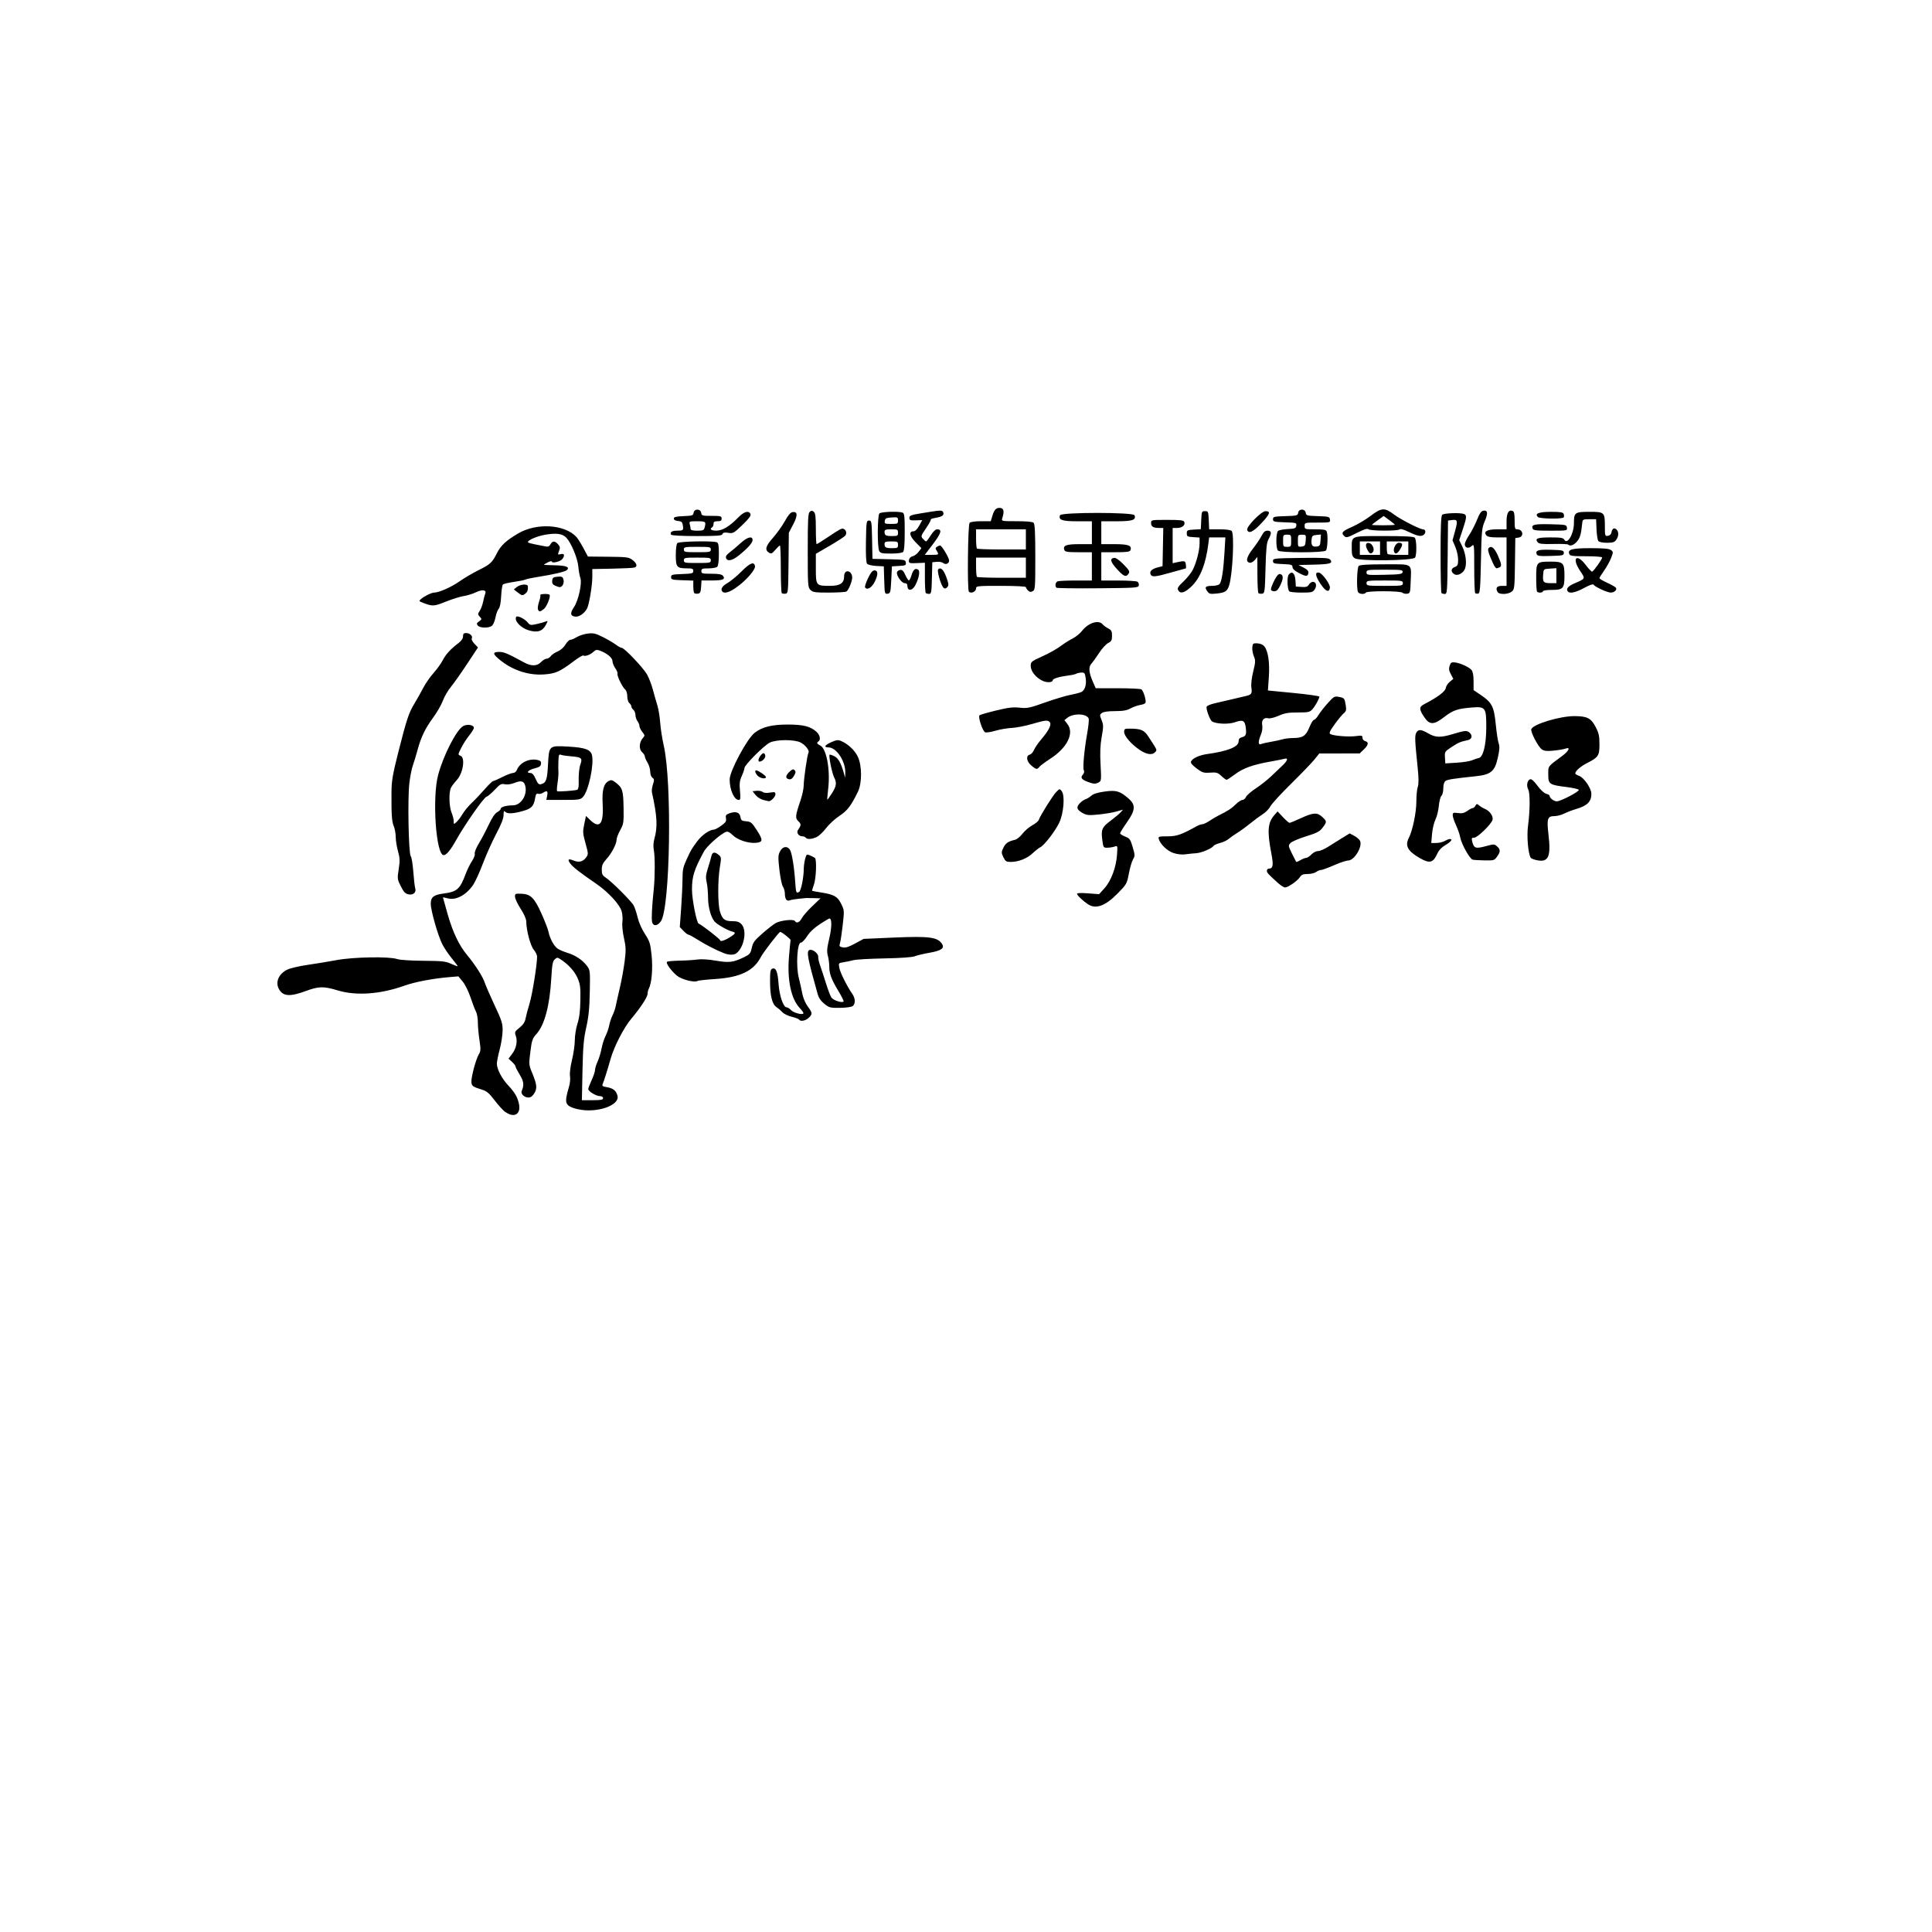 <?xml version="1.0" encoding="UTF-8" standalone="no"?>
<!-- Created with Inkscape (http://www.inkscape.org/) -->

<svg
   width="100mm"
   height="100mm"
   viewBox="0 0 100 100"
   version="1.1"
   id="svg1"
   xml:space="preserve"
   inkscape:version="1.3 (0e150ed6c4, 2023-07-21)"
   sodipodi:docname="白玉功德會附設秀老郎logo.svg"
   inkscape:export-filename="白玉功德會附設秀老郎logo.jpg"
   inkscape:export-xdpi="96"
   inkscape:export-ydpi="96"
   xmlns:inkscape="http://www.inkscape.org/namespaces/inkscape"
   xmlns:sodipodi="http://sodipodi.sourceforge.net/DTD/sodipodi-0.dtd"
   xmlns="http://www.w3.org/2000/svg"
   xmlns:svg="http://www.w3.org/2000/svg"><sodipodi:namedview
     id="namedview1"
     pagecolor="#ffffff"
     bordercolor="#000000"
     borderopacity="0.25"
     inkscape:showpageshadow="2"
     inkscape:pageopacity="0.0"
     inkscape:pagecheckerboard="0"
     inkscape:deskcolor="#d1d1d1"
     inkscape:document-units="in"
     inkscape:zoom="3.9861855"
     inkscape:cx="202.32375"
     inkscape:cy="144.87535"
     inkscape:window-width="1920"
     inkscape:window-height="1001"
     inkscape:window-x="-9"
     inkscape:window-y="-9"
     inkscape:window-maximized="1"
     inkscape:current-layer="layer1" /><defs
     id="defs1" /><g
     inkscape:label="圖層 1"
     inkscape:groupmode="layer"
     id="layer1"><path
       style="fill:#000000;stroke-width:0.263"
       d="m 26.162,57.566 c -0.114,-0.081 -0.366,-0.356 -0.559,-0.61 -0.287,-0.377 -0.408,-0.48 -0.662,-0.558 -0.464,-0.144 -0.518,-0.181 -0.541,-0.371 -0.027,-0.226 0.224,-1.184 0.379,-1.447 0.107,-0.181 0.111,-0.263 0.037,-0.748 -0.046,-0.299 -0.083,-0.712 -0.082,-0.917 2.53e-4,-0.205 -0.044,-0.456 -0.099,-0.558 -0.055,-0.102 -0.181,-0.431 -0.281,-0.733 -0.102,-0.308 -0.279,-0.666 -0.405,-0.818 l -0.224,-0.27 -0.453,0.038 c -0.881,0.075 -1.784,0.247 -2.347,0.447 -1.243,0.442 -2.482,0.53 -3.438,0.244 -0.749,-0.224 -0.983,-0.219 -1.673,0.035 -0.82,0.302 -1.175,0.272 -1.382,-0.117 -0.19,-0.356 -0.001,-0.784 0.44,-0.996 0.154,-0.074 0.625,-0.185 1.047,-0.245 0.422,-0.06 1.099,-0.172 1.504,-0.248 0.861,-0.161 2.723,-0.194 3.13,-0.055 0.144,0.049 0.7,0.086 1.359,0.091 0.988,0.007 1.153,0.025 1.446,0.16 0.182,0.084 0.331,0.137 0.331,0.119 0,-0.018 -0.141,-0.207 -0.314,-0.419 -0.173,-0.212 -0.389,-0.534 -0.481,-0.716 -0.228,-0.45 -0.598,-1.745 -0.598,-2.094 0,-0.345 0.149,-0.464 0.662,-0.531 0.699,-0.091 0.85,-0.225 1.148,-1.023 0.081,-0.218 0.227,-0.513 0.324,-0.656 0.097,-0.143 0.162,-0.317 0.143,-0.387 -0.019,-0.071 0.075,-0.304 0.213,-0.529 0.135,-0.221 0.364,-0.654 0.508,-0.961 0.174,-0.371 0.323,-0.592 0.444,-0.656 0.1,-0.054 0.182,-0.135 0.182,-0.182 0,-0.088 0.303,-0.171 0.627,-0.171 0.42,0 0.764,-0.544 0.639,-1.012 -0.068,-0.252 -0.211,-0.289 -0.57,-0.145 -0.164,0.066 -0.358,0.092 -0.487,0.066 -0.19,-0.038 -0.25,-0.006 -0.514,0.278 -0.165,0.177 -0.364,0.346 -0.444,0.375 -0.15,0.056 -1.129,1.46 -1.569,2.25 -0.283,0.508 -0.498,0.766 -0.638,0.766 -0.397,0 -0.602,-2.961 -0.287,-4.147 0.269,-1.013 0.948,-2.339 1.298,-2.535 0.207,-0.116 0.553,-0.059 0.553,0.091 0,0.054 -0.11,0.234 -0.244,0.399 -0.134,0.166 -0.322,0.458 -0.416,0.649 -0.168,0.34 -0.169,0.349 -0.034,0.398 0.262,0.097 0.135,0.915 -0.197,1.266 -0.113,0.12 -0.245,0.293 -0.292,0.385 -0.12,0.232 -0.103,0.98 0.029,1.295 0.06,0.145 0.11,0.342 0.11,0.439 0,0.175 0.001,0.175 0.147,0.044 0.081,-0.073 0.22,-0.258 0.31,-0.412 0.09,-0.154 0.308,-0.417 0.485,-0.585 0.177,-0.168 0.481,-0.49 0.676,-0.714 0.195,-0.224 0.386,-0.408 0.423,-0.408 0.037,0 0.253,-0.094 0.479,-0.209 0.226,-0.115 0.474,-0.209 0.55,-0.209 0.08,0 0.165,-0.067 0.2,-0.157 0.148,-0.382 0.653,-0.62 1.087,-0.511 0.139,0.035 0.177,0.083 0.161,0.2 -0.017,0.119 -0.093,0.172 -0.331,0.229 -0.321,0.077 -0.471,0.239 -0.222,0.239 0.101,0 0.181,0.089 0.278,0.309 0.111,0.251 0.163,0.302 0.28,0.271 0.262,-0.068 0.317,-0.226 0.358,-1.014 0.051,-0.994 0.045,-0.989 1.069,-0.93 0.841,0.048 1.134,0.154 1.204,0.432 0.121,0.481 -0.173,1.861 -0.462,2.171 -0.134,0.144 -0.205,0.155 -1.021,0.155 h -0.877 l 0.04,-0.201 c 0.052,-0.258 -2.9e-4,-0.305 -0.195,-0.177 -0.086,0.056 -0.206,0.084 -0.267,0.06 -0.085,-0.032 -0.121,0.02 -0.157,0.225 -0.075,0.428 -0.187,0.543 -0.65,0.672 -0.5,0.139 -0.785,0.15 -0.9,0.034 -0.065,-0.065 -0.084,-0.027 -0.084,0.17 0,0.173 -0.121,0.482 -0.38,0.972 -0.209,0.395 -0.521,1.09 -0.693,1.545 -0.172,0.455 -0.4,0.952 -0.506,1.105 -0.373,0.538 -0.901,0.809 -1.334,0.685 -0.123,-0.035 -0.224,-0.053 -0.224,-0.04 0,0.013 0.11,0.407 0.245,0.876 0.273,0.949 0.589,1.606 1.021,2.124 0.405,0.486 0.803,1.112 0.899,1.414 0.045,0.141 0.272,0.662 0.504,1.158 0.378,0.805 0.423,0.946 0.418,1.324 -0.003,0.233 -0.072,0.672 -0.152,0.976 -0.081,0.304 -0.146,0.634 -0.145,0.732 0.002,0.283 0.256,0.768 0.586,1.121 0.35,0.374 0.496,0.631 0.563,0.987 0.096,0.509 -0.258,0.71 -0.698,0.397 z m 3.711,-16.686 c 0.05,-0.015 0.083,-0.138 0.08,-0.29 -0.011,-0.509 0.018,-0.824 0.097,-1.048 0.104,-0.299 0.038,-0.354 -0.473,-0.393 -0.229,-0.018 -0.472,-0.053 -0.539,-0.08 -0.106,-0.041 -0.124,0.001 -0.135,0.326 -0.007,0.205 -0.007,0.461 5.8e-4,0.567 0.007,0.107 -0.013,0.365 -0.046,0.574 -0.033,0.209 -0.043,0.396 -0.023,0.416 0.036,0.036 0.875,-0.022 1.038,-0.072 z m 0.038,16.534 c -0.511,-0.117 -0.649,-0.251 -0.6,-0.585 0.021,-0.146 0.083,-0.4 0.136,-0.565 0.054,-0.168 0.08,-0.413 0.057,-0.558 -0.024,-0.155 0.017,-0.494 0.104,-0.85 0.079,-0.326 0.144,-0.784 0.144,-1.019 2.63e-4,-0.235 0.062,-0.62 0.138,-0.856 0.098,-0.305 0.141,-0.655 0.15,-1.211 0.011,-0.678 -0.008,-0.83 -0.146,-1.147 -0.151,-0.347 -0.47,-0.701 -0.87,-0.963 -0.17,-0.111 -0.19,-0.112 -0.311,-0.003 -0.106,0.096 -0.138,0.269 -0.178,0.967 -0.082,1.435 -0.347,2.429 -0.772,2.899 -0.205,0.226 -0.237,0.322 -0.312,0.918 -0.081,0.644 -0.078,0.678 0.088,1.08 0.253,0.612 0.275,0.807 0.118,1.065 -0.092,0.151 -0.188,0.221 -0.305,0.221 -0.218,0 -0.413,-0.19 -0.349,-0.34 0.132,-0.307 0.109,-0.499 -0.103,-0.843 -0.119,-0.194 -0.217,-0.384 -0.217,-0.424 0,-0.04 -0.081,-0.147 -0.181,-0.239 l -0.181,-0.167 0.184,-0.241 c 0.217,-0.285 0.292,-0.652 0.192,-0.94 -0.067,-0.192 -0.053,-0.222 0.192,-0.419 0.188,-0.151 0.279,-0.288 0.314,-0.476 0.027,-0.145 0.121,-0.499 0.209,-0.788 0.142,-0.466 0.39,-2.018 0.387,-2.418 -6.59e-4,-0.083 -0.078,-0.243 -0.172,-0.355 -0.172,-0.205 -0.386,-1.009 -0.387,-1.452 -3.5e-5,-0.134 -0.108,-0.383 -0.285,-0.656 -0.157,-0.242 -0.29,-0.521 -0.296,-0.621 -0.011,-0.172 0.004,-0.18 0.318,-0.169 0.487,0.017 0.683,0.209 1.052,1.034 0.172,0.383 0.335,0.807 0.362,0.941 0.073,0.357 0.289,0.749 0.484,0.876 0.093,0.061 0.32,0.156 0.503,0.211 0.406,0.122 0.778,0.372 1.002,0.673 0.164,0.22 0.168,0.255 0.147,1.341 -0.016,0.853 -0.059,1.287 -0.184,1.847 -0.134,0.604 -0.168,0.995 -0.194,2.248 l -0.031,1.516 h 0.548 c 0.44,0 0.548,-0.021 0.548,-0.105 0,-0.062 -0.064,-0.105 -0.157,-0.105 -0.197,-2.6e-4 -0.61,-0.247 -0.609,-0.365 3.69e-4,-0.049 0.079,-0.256 0.174,-0.461 0.095,-0.205 0.174,-0.44 0.175,-0.523 8.43e-4,-0.082 0.062,-0.283 0.136,-0.446 0.074,-0.163 0.166,-0.467 0.205,-0.677 0.039,-0.209 0.132,-0.501 0.207,-0.648 0.075,-0.147 0.159,-0.392 0.187,-0.543 0.028,-0.152 0.105,-0.385 0.172,-0.519 0.067,-0.134 0.143,-0.354 0.168,-0.488 0.026,-0.134 0.12,-0.558 0.211,-0.941 0.09,-0.383 0.202,-0.998 0.248,-1.365 0.073,-0.584 0.069,-0.737 -0.036,-1.208 -0.07,-0.315 -0.104,-0.661 -0.08,-0.83 0.022,-0.16 0.003,-0.413 -0.041,-0.563 -0.104,-0.35 -0.695,-0.99 -1.295,-1.403 -0.855,-0.588 -1.198,-0.853 -1.345,-1.039 -0.179,-0.228 -0.129,-0.293 0.14,-0.181 0.283,0.117 0.493,0.071 0.652,-0.142 0.133,-0.179 0.133,-0.186 -0.021,-0.746 -0.142,-0.517 -0.147,-0.602 -0.065,-0.99 l 0.09,-0.425 0.22,0.213 c 0.487,0.472 0.701,0.2 0.644,-0.819 -0.041,-0.717 0.048,-1.063 0.31,-1.203 0.12,-0.064 0.182,-0.054 0.327,0.054 0.387,0.289 0.429,0.412 0.444,1.31 0.013,0.791 0.004,0.855 -0.173,1.178 -0.103,0.188 -0.188,0.409 -0.188,0.492 0,0.222 -0.251,0.704 -0.526,1.008 -0.19,0.211 -0.241,0.325 -0.241,0.546 0,0.229 0.035,0.302 0.192,0.403 0.309,0.199 1.345,1.233 1.462,1.458 0.059,0.114 0.152,0.396 0.206,0.627 0.056,0.24 0.216,0.601 0.373,0.842 0.249,0.382 0.281,0.486 0.346,1.105 0.07,0.68 0.007,1.441 -0.145,1.73 -0.035,0.067 -0.063,0.184 -0.063,0.26 0,0.166 -0.359,0.716 -0.843,1.292 -0.389,0.462 -0.894,1.444 -1.075,2.091 -0.149,0.531 -0.345,1.152 -0.409,1.297 -0.04,0.09 0.006,0.121 0.228,0.157 0.316,0.051 0.476,0.182 0.542,0.444 0.126,0.503 -1.087,0.914 -2.048,0.694 z m 11.45,-4.641 c -0.021,-0.035 -0.192,-0.1 -0.379,-0.144 -0.187,-0.045 -0.404,-0.15 -0.482,-0.234 -0.078,-0.084 -0.218,-0.205 -0.313,-0.27 -0.224,-0.155 -0.329,-0.584 -0.329,-1.343 0,-0.491 0.021,-0.606 0.115,-0.643 0.188,-0.072 0.28,0.148 0.325,0.779 0.044,0.629 0.247,1.221 0.417,1.221 0.054,0 0.154,0.062 0.223,0.138 0.127,0.14 0.563,0.264 0.644,0.183 0.024,-0.024 -0.056,-0.147 -0.178,-0.274 -0.455,-0.469 -0.665,-1.455 -0.567,-2.659 0.036,-0.439 0.073,-0.827 0.083,-0.863 0.015,-0.055 -0.453,-0.428 -0.537,-0.428 -0.062,0 -0.875,1.055 -1.002,1.3 -0.369,0.717 -1.069,1.054 -2.357,1.138 -0.466,0.03 -0.88,0.075 -0.919,0.099 -0.161,0.099 -0.837,-0.076 -1.075,-0.278 -0.297,-0.253 -0.575,-0.642 -0.508,-0.71 0.028,-0.028 0.323,-0.056 0.655,-0.062 0.332,-0.006 0.75,-0.033 0.928,-0.059 0.196,-0.029 0.569,-0.006 0.945,0.059 0.684,0.117 0.9,0.092 1.445,-0.171 0.315,-0.152 0.351,-0.195 0.418,-0.494 0.063,-0.282 0.142,-0.388 0.561,-0.753 0.268,-0.234 0.578,-0.473 0.687,-0.532 0.261,-0.139 0.915,-0.208 0.98,-0.104 0.088,0.142 0.244,0.082 0.357,-0.137 0.061,-0.119 0.305,-0.4 0.542,-0.625 l 0.43,-0.409 -0.348,-0.011 c -0.192,-0.006 -0.369,-0.008 -0.394,-0.005 -0.025,0.003 -0.198,0.02 -0.383,0.038 -0.186,0.017 -0.396,0.054 -0.467,0.082 -0.16,0.062 -0.252,-0.067 -0.253,-0.355 -5.8e-4,-0.116 -0.046,-0.275 -0.101,-0.354 -0.055,-0.079 -0.137,-0.472 -0.182,-0.874 -0.073,-0.647 -0.069,-0.757 0.032,-0.953 0.134,-0.26 0.378,-0.297 0.515,-0.079 0.102,0.163 0.221,0.901 0.273,1.687 0.035,0.539 0.054,0.583 0.206,0.487 0.094,-0.06 0.233,-0.752 0.234,-1.162 2.14e-4,-0.156 0.033,-0.4 0.072,-0.542 0.069,-0.248 0.079,-0.255 0.261,-0.178 0.104,0.044 0.215,0.102 0.246,0.128 0.1,0.083 0.063,1.061 -0.053,1.383 -0.061,0.169 -0.102,0.313 -0.092,0.32 0.01,0.007 0.228,0.047 0.485,0.088 0.656,0.105 0.831,0.206 1.021,0.59 0.16,0.322 0.162,0.348 0.079,1.08 -0.046,0.413 -0.11,0.835 -0.141,0.938 -0.051,0.167 -0.036,0.192 0.138,0.23 0.145,0.032 0.309,-0.019 0.639,-0.198 l 0.444,-0.241 1.549,-0.068 c 1.864,-0.081 2.288,-0.024 2.513,0.336 0.136,0.217 -0.047,0.344 -0.65,0.449 -0.307,0.054 -0.651,0.135 -0.766,0.182 -0.129,0.053 -0.722,0.095 -1.567,0.111 -0.747,0.014 -1.469,0.055 -1.603,0.091 -0.134,0.036 -0.365,0.084 -0.512,0.107 -0.266,0.042 -0.268,0.044 -0.22,0.299 0.046,0.243 0.396,0.944 0.675,1.348 0.155,0.225 0.165,0.499 0.021,0.618 -0.064,0.053 -0.326,0.091 -0.655,0.096 -0.515,0.007 -0.565,-0.006 -0.816,-0.208 -0.185,-0.149 -0.294,-0.31 -0.353,-0.523 -0.523,-1.865 -0.585,-2.199 -0.418,-2.263 0.156,-0.06 0.468,0.184 0.452,0.353 -0.008,0.077 0.037,0.281 0.1,0.453 0.062,0.172 0.196,0.58 0.297,0.906 0.101,0.326 0.228,0.661 0.283,0.746 0.094,0.144 0.548,0.294 0.633,0.209 0.021,-0.021 -0.101,-0.268 -0.27,-0.548 -0.367,-0.608 -0.471,-0.887 -0.471,-1.27 -2.14e-4,-0.157 -0.034,-0.406 -0.074,-0.552 -0.06,-0.215 -0.046,-0.387 0.074,-0.896 0.136,-0.577 0.14,-1.033 0.01,-1.033 -0.027,0 -0.252,0.133 -0.5,0.296 -0.29,0.191 -0.525,0.413 -0.66,0.626 -0.115,0.181 -0.261,0.33 -0.325,0.331 -0.186,0.002 -0.255,1.215 -0.104,1.813 0.063,0.249 0.146,0.621 0.184,0.827 0.041,0.22 0.156,0.491 0.279,0.658 0.252,0.342 0.256,0.398 0.048,0.594 -0.165,0.155 -0.427,0.202 -0.496,0.089 z M 37.453,49.329 c -0.422,-0.169 -0.917,-0.424 -1.332,-0.685 -0.234,-0.148 -0.456,-0.268 -0.492,-0.268 -0.037,0 -0.151,-0.088 -0.255,-0.196 l -0.188,-0.196 0.07,-0.971 c 0.038,-0.534 0.07,-1.219 0.071,-1.523 5.26e-4,-0.469 0.033,-0.621 0.214,-1.011 0.247,-0.529 0.232,-0.505 0.553,-0.941 0.229,-0.312 0.639,-0.597 0.858,-0.597 0.053,0 0.223,-0.091 0.378,-0.203 0.231,-0.167 0.275,-0.235 0.246,-0.382 -0.028,-0.146 0.001,-0.192 0.161,-0.253 0.333,-0.127 0.546,-0.063 0.587,0.176 0.031,0.184 0.067,0.212 0.301,0.231 0.24,0.02 0.292,0.063 0.542,0.45 0.343,0.53 0.332,0.636 -0.064,0.665 -0.397,0.029 -0.94,-0.158 -1.192,-0.411 -0.141,-0.141 -0.243,-0.189 -0.331,-0.157 -0.277,0.101 -0.994,0.737 -1.145,1.017 -0.511,0.947 -0.617,1.284 -0.618,1.968 -9.48e-4,0.5 0.241,1.731 0.347,1.766 0.142,0.047 1.114,0.801 1.114,0.864 0,0.085 0.261,-0.003 0.538,-0.183 0.271,-0.175 0.282,-0.223 0.066,-0.277 -0.23,-0.058 -0.772,-0.369 -0.895,-0.514 -0.195,-0.229 -0.336,-0.749 -0.338,-1.24 -9.48e-4,-0.267 -0.033,-0.623 -0.072,-0.791 -0.057,-0.249 -0.045,-0.384 0.065,-0.732 0.075,-0.234 0.155,-0.512 0.178,-0.618 0.049,-0.221 0.171,-0.243 0.379,-0.07 0.139,0.117 0.142,0.145 0.06,0.645 -0.111,0.675 -0.109,1.904 0.004,2.279 0.124,0.412 0.245,0.508 0.635,0.508 0.256,0 0.366,0.037 0.483,0.161 0.291,0.31 0.144,1.167 -0.256,1.494 -0.132,0.108 -0.397,0.106 -0.672,-0.005 z m -3.7,-1.615 c -0.04,-0.161 -0.009,-0.782 0.087,-1.708 0.064,-0.615 0.065,-1.683 0.003,-1.998 -0.037,-0.188 -0.027,-0.397 0.028,-0.592 0.174,-0.621 0.146,-1.167 -0.127,-2.405 -0.018,-0.083 0.005,-0.269 0.053,-0.412 0.074,-0.225 0.071,-0.272 -0.028,-0.344 -0.066,-0.049 -0.114,-0.182 -0.114,-0.319 -1.43e-4,-0.13 -0.063,-0.339 -0.139,-0.464 -0.077,-0.126 -0.139,-0.27 -0.139,-0.32 0,-0.051 -0.066,-0.151 -0.146,-0.224 -0.17,-0.154 -0.147,-0.518 0.046,-0.731 0.108,-0.119 0.106,-0.14 -0.032,-0.314 -0.081,-0.103 -0.147,-0.24 -0.147,-0.304 0,-0.064 -0.046,-0.178 -0.102,-0.252 -0.056,-0.074 -0.103,-0.218 -0.105,-0.318 -0.001,-0.101 -0.049,-0.222 -0.107,-0.27 -0.058,-0.048 -0.105,-0.126 -0.105,-0.174 0,-0.048 -0.047,-0.127 -0.105,-0.174 -0.059,-0.049 -0.105,-0.201 -0.105,-0.348 0,-0.149 -0.046,-0.3 -0.106,-0.349 -0.146,-0.121 -0.435,-0.712 -0.4,-0.817 0.016,-0.047 -0.036,-0.178 -0.116,-0.29 -0.08,-0.112 -0.145,-0.277 -0.145,-0.367 -5.01e-4,-0.171 -0.278,-0.404 -0.648,-0.542 -0.163,-0.061 -0.22,-0.05 -0.347,0.068 -0.161,0.15 -0.422,0.243 -0.517,0.184 -0.031,-0.019 -0.241,0.105 -0.467,0.275 -0.746,0.564 -0.965,0.662 -1.567,0.704 -0.853,0.059 -1.72,-0.249 -2.396,-0.849 -0.261,-0.232 -0.241,-0.316 0.077,-0.316 0.25,0 0.423,0.073 1.296,0.547 0.373,0.202 0.669,0.194 0.874,-0.024 0.09,-0.096 0.219,-0.174 0.287,-0.174 0.068,0 0.165,-0.059 0.215,-0.132 0.051,-0.072 0.209,-0.181 0.353,-0.241 0.157,-0.066 0.318,-0.207 0.406,-0.356 0.08,-0.136 0.194,-0.247 0.253,-0.247 0.059,0 0.21,-0.064 0.337,-0.142 0.126,-0.078 0.383,-0.16 0.569,-0.182 0.291,-0.034 0.404,-0.008 0.789,0.187 0.247,0.125 0.547,0.301 0.665,0.391 0.119,0.09 0.255,0.164 0.304,0.164 0.129,0 1.091,1.009 1.298,1.362 0.098,0.166 0.239,0.532 0.313,0.812 0.075,0.28 0.181,0.651 0.235,0.823 0.055,0.172 0.117,0.565 0.14,0.871 0.022,0.307 0.105,0.84 0.184,1.185 0.438,1.905 0.332,8.424 -0.148,9.098 -0.182,0.256 -0.397,0.271 -0.457,0.033 z m 22.55,-0.917 c -0.258,-0.172 -0.556,-0.459 -0.556,-0.535 0,-0.041 0.222,-0.05 0.571,-0.023 l 0.571,0.044 0.279,-0.309 c 0.343,-0.38 0.604,-1.078 0.649,-1.734 0.032,-0.475 0.032,-0.477 -0.13,-0.421 -0.09,0.031 -0.256,0.057 -0.371,0.059 -0.202,0.003 -0.21,-0.008 -0.263,-0.415 -0.069,-0.528 -0.013,-0.653 0.449,-0.996 0.203,-0.151 0.427,-0.339 0.497,-0.417 l 0.127,-0.143 -0.336,0.096 c -0.185,0.053 -0.598,0.123 -0.919,0.155 -0.488,0.05 -0.617,0.04 -0.798,-0.056 -0.338,-0.181 -0.386,-0.31 -0.192,-0.517 0.091,-0.097 0.231,-0.196 0.311,-0.22 0.08,-0.024 0.213,-0.106 0.296,-0.182 0.1,-0.091 0.33,-0.163 0.683,-0.212 0.605,-0.085 0.798,-0.028 1.249,0.368 0.373,0.327 0.352,0.596 -0.096,1.232 -0.192,0.272 -0.348,0.524 -0.348,0.56 0,0.036 0.118,0.112 0.261,0.169 0.237,0.094 0.273,0.144 0.391,0.546 0.12,0.41 0.122,0.456 0.018,0.632 -0.062,0.104 -0.159,0.435 -0.216,0.735 -0.101,0.53 -0.117,0.558 -0.575,1.025 -0.651,0.663 -1.136,0.838 -1.553,0.559 z m -35.158,-0.507 c -0.167,-0.033 -0.247,-0.117 -0.398,-0.416 -0.183,-0.363 -0.187,-0.391 -0.11,-0.885 0.067,-0.434 0.062,-0.574 -0.037,-0.93 -0.064,-0.231 -0.117,-0.562 -0.117,-0.736 0,-0.174 -0.046,-0.427 -0.103,-0.563 -0.1,-0.24 -0.124,-0.598 -0.117,-1.736 0.004,-0.61 0.057,-0.921 0.362,-2.126 0.412,-1.625 0.533,-1.995 0.802,-2.442 0.151,-0.251 0.369,-0.637 0.484,-0.859 0.115,-0.222 0.353,-0.565 0.53,-0.763 0.176,-0.198 0.386,-0.488 0.465,-0.644 0.159,-0.312 0.411,-0.59 0.803,-0.887 0.174,-0.132 0.257,-0.25 0.257,-0.366 0,-0.134 0.036,-0.171 0.166,-0.171 0.19,0 0.357,0.165 0.286,0.281 -0.027,0.043 0.035,0.166 0.137,0.272 l 0.185,0.194 -0.571,0.864 c -0.314,0.475 -0.691,1.007 -0.836,1.183 -0.146,0.176 -0.331,0.494 -0.411,0.709 -0.08,0.214 -0.301,0.599 -0.49,0.856 -0.422,0.572 -0.641,1.025 -0.824,1.706 -0.077,0.287 -0.187,0.648 -0.243,0.801 -0.056,0.153 -0.136,0.561 -0.177,0.906 -0.095,0.795 -0.041,3.64 0.072,3.776 0.044,0.053 0.103,0.416 0.133,0.808 0.029,0.392 0.073,0.775 0.098,0.852 0.068,0.214 -0.098,0.367 -0.345,0.318 z m 45.011,-0.58 c -0.527,-0.476 -0.582,-0.537 -0.582,-0.641 0,-0.059 0.043,-0.108 0.096,-0.108 0.223,0 0.253,-0.171 0.137,-0.772 -0.224,-1.161 -0.19,-1.611 0.151,-1.997 l 0.17,-0.193 0.278,0.296 c 0.153,0.163 0.306,0.296 0.341,0.296 0.034,0 0.3,-0.11 0.591,-0.244 0.638,-0.295 0.848,-0.306 1.108,-0.057 0.24,0.23 0.24,0.251 0.012,0.55 -0.154,0.202 -0.29,0.273 -0.863,0.451 -0.374,0.116 -0.735,0.272 -0.802,0.346 -0.117,0.129 -0.113,0.152 0.076,0.537 0.109,0.221 0.208,0.417 0.22,0.434 0.012,0.017 0.112,-0.022 0.223,-0.087 0.11,-0.065 0.245,-0.118 0.299,-0.118 0.054,0 0.173,-0.078 0.263,-0.174 0.091,-0.097 0.243,-0.175 0.343,-0.176 0.099,-7.9e-4 0.336,-0.101 0.528,-0.224 0.192,-0.122 0.521,-0.328 0.732,-0.458 l 0.383,-0.235 0.231,0.124 c 0.127,0.068 0.262,0.182 0.3,0.253 0.155,0.29 -0.286,1.028 -0.614,1.028 -0.096,0 -0.424,0.11 -0.729,0.244 -0.305,0.134 -0.608,0.245 -0.673,0.246 -0.065,10e-4 -0.179,0.048 -0.254,0.105 -0.074,0.056 -0.27,0.102 -0.434,0.102 -0.238,0 -0.321,0.034 -0.408,0.167 -0.129,0.196 -0.61,0.53 -0.765,0.53 -0.059,0 -0.221,-0.102 -0.359,-0.227 z m -14.221,-1.342 c -0.109,-0.228 -0.109,-0.26 5.27e-4,-0.489 0.114,-0.238 0.246,-0.329 0.606,-0.413 0.096,-0.022 0.268,-0.164 0.383,-0.314 0.115,-0.15 0.343,-0.346 0.506,-0.434 0.163,-0.088 0.313,-0.213 0.334,-0.276 0.069,-0.216 0.734,-1.278 0.91,-1.453 0.174,-0.173 0.176,-0.173 0.282,-0.035 0.175,0.229 0.098,1.159 -0.135,1.638 -0.221,0.453 -0.763,1.153 -0.977,1.263 -0.083,0.043 -0.261,0.182 -0.396,0.31 -0.28,0.268 -0.733,0.448 -1.125,0.448 -0.241,0 -0.284,-0.027 -0.387,-0.244 z m 21.584,0.064 c -0.658,-0.374 -0.812,-0.65 -0.597,-1.065 0.193,-0.374 0.388,-1.315 0.388,-1.875 0,-0.304 0.033,-0.649 0.074,-0.766 0.053,-0.153 0.051,-0.437 -0.007,-1.004 -0.145,-1.407 -0.155,-1.637 -0.072,-1.792 0.104,-0.195 0.251,-0.187 0.632,0.036 0.367,0.214 0.637,0.22 1.274,0.026 0.595,-0.18 0.708,-0.191 0.841,-0.081 0.182,0.151 0.143,0.348 -0.076,0.397 -0.406,0.09 -0.481,0.122 -0.837,0.355 -0.357,0.234 -0.366,0.248 -0.348,0.545 l 0.018,0.305 0.592,-0.036 c 0.326,-0.02 0.686,-0.077 0.801,-0.128 0.115,-0.05 0.268,-0.102 0.341,-0.115 0.224,-0.041 0.381,-0.675 0.386,-1.559 0.006,-1.054 -0.036,-1.113 -0.755,-1.054 -0.742,0.06 -0.969,0.14 -1.436,0.502 -0.522,0.405 -0.745,0.405 -1.018,-0.003 -0.279,-0.417 -0.278,-0.531 0.008,-0.678 0.659,-0.338 1.081,-0.653 1.102,-0.822 0.012,-0.095 0.106,-0.243 0.208,-0.328 l 0.187,-0.155 -0.129,-0.24 c -0.099,-0.185 -0.114,-0.285 -0.063,-0.437 0.055,-0.166 0.099,-0.194 0.269,-0.174 0.28,0.032 0.739,0.242 0.865,0.394 0.069,0.084 0.105,0.28 0.105,0.583 v 0.457 l 0.367,0.247 c 0.582,0.392 0.691,0.603 0.78,1.512 0.042,0.427 0.109,0.875 0.151,0.993 0.058,0.167 0.049,0.335 -0.04,0.736 -0.16,0.721 -0.357,0.887 -1.153,0.971 -1.163,0.122 -1.471,0.171 -1.566,0.249 -0.066,0.054 -0.107,0.204 -0.107,0.385 0,0.165 -0.042,0.331 -0.094,0.375 -0.052,0.043 -0.113,0.278 -0.136,0.522 -0.023,0.244 -0.102,0.566 -0.177,0.714 -0.074,0.149 -0.153,0.482 -0.175,0.741 l -0.04,0.47 0.259,-0.002 c 0.142,-10e-4 0.337,-0.047 0.433,-0.102 0.096,-0.055 0.213,-0.101 0.261,-0.102 0.177,-0.005 0.078,0.136 -0.216,0.309 -0.205,0.12 -0.344,0.269 -0.431,0.46 -0.206,0.457 -0.389,0.506 -0.869,0.233 z m 6.068,0.1 c -0.17,-0.031 -0.331,-0.092 -0.358,-0.136 -0.134,-0.217 -0.211,-1.115 -0.14,-1.643 0.108,-0.805 0.113,-1.704 0.01,-1.895 -0.102,-0.191 -0.051,-0.466 0.098,-0.523 0.07,-0.027 0.195,0.082 0.38,0.332 0.161,0.218 0.349,0.391 0.453,0.417 0.098,0.025 0.178,0.073 0.178,0.108 0,0.116 0.217,0.282 0.371,0.284 0.198,0.002 1.167,-0.503 1.139,-0.594 -0.012,-0.038 -0.304,-0.105 -0.65,-0.148 -0.879,-0.11 -0.93,-0.145 -0.93,-0.65 0,-0.45 -0.04,-0.396 0.714,-0.951 0.353,-0.259 0.457,-0.489 0.174,-0.384 -0.086,0.032 -0.361,0.078 -0.611,0.103 -0.356,0.035 -0.489,0.021 -0.611,-0.065 -0.189,-0.132 -0.596,-0.912 -0.545,-1.044 0.101,-0.264 1.492,-0.683 2.249,-0.677 0.651,0.005 0.844,0.106 1.084,0.566 0.162,0.311 0.195,0.46 0.195,0.889 0,0.595 -0.054,0.677 -0.637,0.973 -0.339,0.172 -0.61,0.409 -0.615,0.539 -0.001,0.031 0.09,0.088 0.203,0.127 0.247,0.086 0.631,0.649 0.631,0.925 0,0.405 -0.206,0.615 -0.767,0.782 -0.211,0.063 -0.5,0.173 -0.642,0.244 -0.142,0.072 -0.368,0.131 -0.503,0.131 -0.361,0 -0.404,0.134 -0.308,0.954 0.133,1.129 0.002,1.439 -0.564,1.335 z m -3.364,-0.037 c -0.151,-0.04 -0.581,-0.812 -0.642,-1.155 -0.026,-0.144 -0.124,-0.426 -0.217,-0.627 -0.094,-0.201 -0.171,-0.434 -0.171,-0.516 -5.27e-4,-0.135 0.028,-0.146 0.273,-0.113 0.208,0.028 0.323,10e-4 0.481,-0.111 0.114,-0.081 0.24,-0.148 0.281,-0.148 0.04,0 0.103,-0.054 0.14,-0.121 0.061,-0.109 0.08,-0.11 0.195,-0.013 0.07,0.059 0.212,0.143 0.316,0.187 0.24,0.102 0.429,0.387 0.373,0.564 -0.074,0.233 -0.779,0.916 -0.946,0.916 -0.132,0 -0.146,0.026 -0.106,0.192 0.087,0.357 0.174,0.389 0.686,0.252 0.444,-0.118 0.465,-0.118 0.603,0.006 0.18,0.163 0.18,0.278 -0.002,0.532 -0.137,0.193 -0.168,0.202 -0.645,0.194 -0.275,-0.004 -0.554,-0.022 -0.619,-0.039 z m -15.471,-0.338 c -0.328,-0.105 -0.704,-0.462 -0.776,-0.738 -0.031,-0.118 0.011,-0.131 0.452,-0.131 0.482,0 0.71,-0.079 1.522,-0.529 0.096,-0.053 0.225,-0.097 0.286,-0.098 0.062,-5.2e-4 0.228,-0.08 0.37,-0.176 0.142,-0.096 0.358,-0.223 0.48,-0.283 0.447,-0.216 0.666,-0.359 0.883,-0.576 0.122,-0.122 0.274,-0.221 0.339,-0.221 0.065,0 0.148,-0.07 0.186,-0.157 0.038,-0.086 0.266,-0.285 0.507,-0.442 0.241,-0.157 0.599,-0.439 0.795,-0.627 0.197,-0.188 0.462,-0.441 0.59,-0.561 0.253,-0.238 0.306,-0.404 0.111,-0.346 -0.067,0.02 -0.404,0.087 -0.749,0.148 -0.905,0.161 -1.413,0.345 -1.831,0.662 -0.202,0.153 -0.395,0.279 -0.428,0.279 -0.034,0 -0.156,-0.089 -0.273,-0.198 -0.188,-0.176 -0.253,-0.195 -0.582,-0.172 -0.335,0.024 -0.402,0.003 -0.7,-0.22 -0.224,-0.167 -0.316,-0.28 -0.288,-0.354 0.061,-0.16 0.431,-0.332 0.826,-0.386 1.068,-0.146 1.638,-0.374 1.638,-0.657 0,-0.123 0.047,-0.183 0.169,-0.214 0.212,-0.053 0.248,-0.147 0.199,-0.515 -0.048,-0.359 -0.15,-0.406 -0.568,-0.259 -0.317,0.112 -0.96,0.087 -1.173,-0.044 -0.111,-0.069 -0.325,-0.65 -0.281,-0.764 0.02,-0.052 0.22,-0.134 0.444,-0.182 0.224,-0.049 0.596,-0.135 0.826,-0.192 0.23,-0.057 0.53,-0.128 0.667,-0.157 0.388,-0.083 0.424,-0.125 0.379,-0.449 -0.025,-0.181 0.01,-0.497 0.094,-0.839 0.12,-0.493 0.124,-0.574 0.033,-0.791 -0.056,-0.133 -0.091,-0.341 -0.08,-0.461 0.02,-0.203 0.04,-0.219 0.264,-0.207 0.152,0.007 0.287,0.067 0.361,0.159 0.196,0.243 0.283,0.845 0.23,1.597 l -0.048,0.683 1.332,0.13 c 0.733,0.071 1.332,0.156 1.332,0.189 0,0.104 -0.221,0.5 -0.369,0.662 -0.128,0.14 -0.21,0.157 -0.75,0.157 -0.491,0 -0.679,0.032 -0.99,0.17 -0.216,0.095 -0.449,0.153 -0.532,0.131 -0.228,-0.06 -0.366,0.097 -0.317,0.359 0.025,0.136 -0.001,0.326 -0.068,0.487 -0.151,0.362 -0.147,0.556 0.012,0.488 0.067,-0.029 0.294,-0.081 0.505,-0.116 0.211,-0.035 0.48,-0.093 0.597,-0.129 0.118,-0.036 0.369,-0.066 0.558,-0.067 0.494,-0.002 0.658,-0.111 0.838,-0.557 0.085,-0.211 0.191,-0.383 0.236,-0.383 0.045,0 0.15,-0.112 0.234,-0.25 0.083,-0.137 0.301,-0.415 0.483,-0.618 0.309,-0.343 0.348,-0.365 0.573,-0.322 0.283,0.053 0.297,0.07 0.356,0.441 0.038,0.238 0.021,0.304 -0.107,0.411 -0.084,0.07 -0.295,0.328 -0.47,0.571 -0.246,0.342 -0.297,0.457 -0.224,0.501 0.15,0.092 0.945,0.157 1.322,0.107 0.309,-0.041 0.345,-0.032 0.345,0.088 0,0.075 0.061,0.15 0.139,0.17 0.198,0.052 0.173,0.2 -0.072,0.435 l -0.212,0.203 -1.046,0.002 -1.046,0.002 -0.253,0.314 c -0.139,0.172 -0.683,0.737 -1.208,1.254 -0.525,0.517 -1.007,1.043 -1.07,1.168 -0.063,0.125 -0.236,0.303 -0.384,0.397 -0.148,0.094 -0.441,0.31 -0.651,0.481 -0.21,0.171 -0.519,0.396 -0.687,0.5 -0.168,0.104 -0.368,0.246 -0.445,0.314 -0.077,0.069 -0.271,0.16 -0.433,0.202 -0.161,0.043 -0.312,0.109 -0.336,0.147 -0.084,0.136 -0.631,0.368 -0.904,0.384 -0.153,0.009 -0.404,0.034 -0.558,0.057 -0.168,0.025 -0.408,1.9e-4 -0.605,-0.063 z m -19.048,-0.799 c -0.024,-0.038 -0.1,-0.07 -0.17,-0.07 -0.198,0 -0.329,-0.195 -0.226,-0.337 0.165,-0.23 0.168,-0.3 0.018,-0.44 -0.175,-0.163 -0.164,-0.28 0.106,-1.075 0.092,-0.271 0.167,-0.619 0.167,-0.773 0,-0.332 0.184,-1.599 0.247,-1.701 0.068,-0.109 -0.152,-0.397 -0.404,-0.529 -0.314,-0.165 -1.248,-0.164 -1.594,0.002 -0.295,0.142 -1.315,1.163 -1.315,1.317 0,0.058 -0.062,0.242 -0.137,0.409 -0.112,0.247 -0.129,0.392 -0.095,0.774 0.035,0.389 0.025,0.47 -0.061,0.47 -0.239,0 -0.473,-0.522 -0.473,-1.06 -6.32e-4,-0.429 0.895,-2.103 1.293,-2.415 0.381,-0.3 0.891,-0.428 1.705,-0.428 0.819,0 1.193,0.096 1.505,0.385 0.171,0.158 0.22,0.41 0.096,0.486 -0.109,0.068 -0.083,0.135 0.082,0.21 0.328,0.149 0.534,1.242 0.42,2.229 -0.035,0.307 -0.057,0.567 -0.048,0.578 0.009,0.011 0.114,-0.133 0.234,-0.32 0.242,-0.377 0.267,-0.554 0.117,-0.843 -0.106,-0.204 -0.286,-1.108 -0.232,-1.162 0.017,-0.017 0.126,0.016 0.241,0.073 0.207,0.103 0.349,0.353 0.496,0.872 l 0.069,0.244 0.007,-0.249 c 0.017,-0.6 -0.455,-1.319 -0.866,-1.319 -0.266,0 -0.204,-0.119 0.145,-0.273 0.263,-0.116 0.348,-0.126 0.505,-0.059 0.358,0.154 0.701,0.474 0.86,0.803 0.225,0.465 0.229,1.377 0.007,1.829 -0.359,0.732 -0.542,0.97 -0.957,1.246 -0.23,0.152 -0.538,0.435 -0.685,0.629 -0.147,0.193 -0.363,0.4 -0.481,0.458 -0.245,0.122 -0.513,0.139 -0.576,0.037 z m -2.194,-1.953 c -0.133,-0.031 -0.314,-0.146 -0.401,-0.254 l -0.158,-0.197 0.213,-0.022 c 0.117,-0.012 0.257,0.014 0.311,0.059 0.062,0.051 0.2,0.064 0.379,0.034 0.252,-0.043 0.281,-0.033 0.281,0.094 0,0.124 -0.244,0.371 -0.347,0.351 -0.02,-0.004 -0.146,-0.033 -0.279,-0.064 z m 16.815,-0.927 c -0.34,-0.124 -0.417,-0.227 -0.282,-0.376 0.069,-0.076 0.091,-0.164 0.057,-0.228 -0.066,-0.125 0.018,-1.042 0.176,-1.933 0.063,-0.354 0.096,-0.691 0.073,-0.75 -0.101,-0.262 -0.799,-0.285 -1.107,-0.035 l -0.148,0.12 0.152,0.194 c 0.37,0.471 1.5e-5,1.229 -0.878,1.798 -0.258,0.167 -0.512,0.356 -0.564,0.42 -0.127,0.155 -0.17,0.148 -0.422,-0.064 -0.25,-0.21 -0.293,-0.509 -0.081,-0.565 0.074,-0.019 0.173,-0.13 0.221,-0.246 0.048,-0.116 0.221,-0.367 0.384,-0.558 0.381,-0.446 0.533,-0.752 0.433,-0.872 -0.104,-0.125 -0.223,-0.113 -0.931,0.093 -0.343,0.1 -0.812,0.191 -1.042,0.202 -0.23,0.011 -0.608,0.075 -0.841,0.144 -0.232,0.068 -0.472,0.105 -0.532,0.082 -0.133,-0.051 -0.383,-0.802 -0.293,-0.881 0.035,-0.03 0.42,-0.142 0.857,-0.248 0.633,-0.153 0.881,-0.183 1.222,-0.146 0.39,0.042 0.504,0.018 1.31,-0.268 0.486,-0.172 1.081,-0.351 1.322,-0.397 0.241,-0.046 0.495,-0.113 0.564,-0.148 0.181,-0.093 0.27,-0.383 0.219,-0.72 -0.04,-0.264 -0.063,-0.293 -0.229,-0.284 -0.102,0.006 -0.222,0.033 -0.266,0.062 -0.045,0.028 -0.233,0.07 -0.418,0.092 -0.427,0.052 -0.79,0.161 -0.79,0.238 0,0.118 -0.273,0.143 -0.5,0.046 -0.342,-0.146 -0.626,-0.479 -0.639,-0.749 -0.012,-0.241 0.018,-0.267 0.581,-0.521 0.409,-0.184 0.796,-0.405 1.049,-0.598 0.132,-0.101 0.373,-0.25 0.534,-0.331 0.161,-0.081 0.381,-0.259 0.488,-0.396 0.329,-0.421 0.862,-0.59 1.07,-0.339 0.05,0.06 0.179,0.155 0.287,0.211 0.165,0.086 0.197,0.145 0.197,0.377 0,0.233 -0.031,0.291 -0.201,0.379 -0.11,0.057 -0.319,0.285 -0.463,0.507 -0.145,0.222 -0.325,0.473 -0.401,0.557 -0.163,0.181 -0.139,0.46 0.081,0.957 l 0.14,0.318 1.136,10e-4 c 0.625,5.2e-4 1.176,0.026 1.225,0.057 0.091,0.058 0.225,0.444 0.225,0.647 0,0.077 -0.084,0.127 -0.261,0.156 -0.144,0.023 -0.379,0.106 -0.522,0.183 -0.198,0.107 -0.392,0.141 -0.806,0.141 -0.349,0 -0.591,0.034 -0.674,0.095 -0.122,0.089 -0.123,0.111 -0.019,0.37 0.1,0.249 0.1,0.333 0.006,0.864 -0.077,0.431 -0.092,0.815 -0.059,1.436 0.043,0.803 0.038,0.853 -0.094,0.923 -0.17,0.091 -0.258,0.088 -0.547,-0.018 z m -15.545,-0.163 c -0.136,-0.054 -0.103,-0.193 0.088,-0.373 0.138,-0.13 0.193,-0.146 0.26,-0.079 0.067,0.067 0.063,0.124 -0.018,0.269 -0.11,0.195 -0.19,0.239 -0.33,0.183 z m -1.568,-0.168 c -0.126,-0.138 -0.161,-0.273 -0.07,-0.273 0.102,5.3e-4 0.505,0.278 0.505,0.347 0,0.119 -0.306,0.067 -0.436,-0.074 z m 0.056,-0.755 c -0.059,-0.095 0.168,-0.437 0.267,-0.404 0.043,0.014 0.077,0.082 0.077,0.151 0,0.153 -0.28,0.358 -0.345,0.253 z m 19.737,-0.567 c -0.44,-0.291 -0.819,-0.726 -0.819,-0.938 0,-0.155 0.029,-0.174 0.261,-0.173 0.621,0.002 0.77,0.066 1.01,0.436 0.462,0.711 0.438,0.655 0.337,0.776 -0.142,0.171 -0.437,0.133 -0.79,-0.101 z m -31.638,-6.199 c -0.417,-0.126 -0.768,-0.503 -0.648,-0.697 0.056,-0.091 0.449,0.104 0.605,0.3 0.106,0.134 0.145,0.14 0.453,0.072 0.185,-0.041 0.395,-0.099 0.466,-0.13 0.123,-0.053 0.124,-0.045 0.017,0.162 -0.177,0.343 -0.439,0.428 -0.892,0.292 z m -2.636,-0.248 c -0.075,-0.09 -0.064,-0.125 0.066,-0.216 0.146,-0.103 0.148,-0.116 0.037,-0.239 -0.11,-0.122 -0.111,-0.142 -0.002,-0.308 0.064,-0.097 0.142,-0.31 0.175,-0.472 0.032,-0.162 0.082,-0.35 0.109,-0.416 0.082,-0.196 -0.153,-0.23 -0.484,-0.069 -0.163,0.079 -0.446,0.166 -0.63,0.194 -0.183,0.028 -0.601,0.158 -0.929,0.29 -0.603,0.243 -0.676,0.248 -1.146,0.072 -0.246,-0.092 -0.255,-0.105 -0.139,-0.206 0.17,-0.149 0.546,-0.334 0.679,-0.334 0.246,0 0.89,-0.283 1.304,-0.574 0.242,-0.17 0.676,-0.427 0.963,-0.57 0.652,-0.325 0.735,-0.4 0.98,-0.886 0.208,-0.412 0.478,-0.664 1.107,-1.034 0.956,-0.563 2.423,-0.47 3.021,0.191 0.069,0.076 0.229,0.333 0.357,0.572 l 0.232,0.434 1.049,0.01 c 0.949,0.009 1.068,0.024 1.246,0.157 0.237,0.177 0.286,0.35 0.114,0.402 -0.069,0.021 -0.588,0.047 -1.154,0.058 l -1.028,0.02 -3.95e-4,0.418 c -4.21e-4,0.443 -0.165,1.425 -0.272,1.624 -0.138,0.256 -0.409,0.443 -0.609,0.42 -0.261,-0.03 -0.28,-0.18 -0.063,-0.5 0.226,-0.333 0.424,-1.242 0.326,-1.5 -0.038,-0.1 -0.085,-0.365 -0.105,-0.588 -0.038,-0.433 -0.366,-1.224 -0.618,-1.493 -0.198,-0.211 -0.511,-0.257 -1.084,-0.16 -0.46,0.078 -0.984,0.312 -0.895,0.401 0.023,0.023 0.191,0.07 0.374,0.104 0.182,0.034 0.415,0.079 0.517,0.101 0.141,0.029 0.204,0.004 0.264,-0.108 0.099,-0.185 0.225,-0.186 0.39,-0.003 0.109,0.12 0.117,0.176 0.052,0.348 -0.074,0.196 -0.07,0.204 0.091,0.163 0.188,-0.047 0.223,0.07 0.079,0.257 -0.099,0.129 -0.538,0.235 -0.538,0.13 0,-0.038 -0.094,-0.021 -0.209,0.038 -0.115,0.059 -0.209,0.116 -0.209,0.125 0,0.009 0.255,0.022 0.566,0.028 0.579,0.011 0.787,0.09 0.635,0.242 -0.09,0.09 -0.665,0.227 -1.517,0.361 -0.308,0.049 -0.594,0.11 -0.637,0.136 -0.042,0.026 -0.307,0.08 -0.589,0.12 -0.282,0.04 -0.541,0.101 -0.576,0.136 -0.035,0.035 -0.076,0.307 -0.091,0.605 -0.017,0.345 -0.064,0.582 -0.129,0.654 -0.056,0.062 -0.131,0.266 -0.166,0.452 -0.035,0.187 -0.119,0.38 -0.188,0.43 -0.172,0.125 -0.618,0.115 -0.727,-0.017 z m 3.113,-0.836 c -0.023,-0.059 0.004,-0.237 0.058,-0.396 0.055,-0.159 0.084,-0.315 0.064,-0.346 -0.039,-0.062 0.414,-0.08 0.476,-0.019 0.076,0.076 -0.135,0.614 -0.29,0.739 -0.193,0.157 -0.255,0.161 -0.309,0.021 z m -1.054,-0.881 -0.193,-0.152 0.157,-0.127 c 0.178,-0.144 0.555,-0.171 0.568,-0.04 0.017,0.184 -0.022,0.299 -0.131,0.383 -0.151,0.116 -0.175,0.112 -0.4,-0.065 z m 9.144,0.039 c -0.027,-0.027 -0.049,-0.184 -0.049,-0.349 v -0.299 l -0.575,-0.02 c -0.522,-0.018 -0.575,-0.033 -0.575,-0.16 0,-0.126 0.053,-0.141 0.575,-0.16 0.518,-0.018 0.575,-0.034 0.575,-0.157 0,-0.116 -0.049,-0.137 -0.318,-0.137 -0.535,0 -0.588,-0.061 -0.588,-0.685 0,-0.328 0.033,-0.574 0.084,-0.625 0.088,-0.088 1.823,-0.123 2.036,-0.041 0.088,0.034 0.11,0.157 0.11,0.613 0,0.351 -0.032,0.603 -0.084,0.655 -0.046,0.046 -0.25,0.084 -0.453,0.084 -0.323,0 -0.369,0.018 -0.369,0.139 0,0.127 0.046,0.139 0.514,0.139 0.365,0 0.539,0.029 0.598,0.101 0.151,0.182 0.005,0.247 -0.555,0.247 h -0.55 l -0.021,0.331 c -0.017,0.272 -0.047,0.335 -0.163,0.351 -0.078,0.011 -0.164,-0.002 -0.192,-0.029 z m 0.857,-1.699 c 0,-0.13 -0.046,-0.139 -0.697,-0.139 -0.65,0 -0.697,0.009 -0.697,0.139 0,0.13 0.046,0.139 0.697,0.139 0.65,0 0.697,-0.009 0.697,-0.139 z m 0,-0.558 c 0,-0.13 -0.046,-0.139 -0.697,-0.139 -0.65,0 -0.697,0.009 -0.697,0.139 0,0.13 0.046,0.139 0.697,0.139 0.65,0 0.697,-0.009 0.697,-0.139 z m 3.673,2.256 c -0.027,-0.027 -0.049,-0.593 -0.049,-1.257 0,-0.664 -0.021,-1.208 -0.047,-1.208 -0.026,0 -0.133,0.102 -0.239,0.227 -0.16,0.189 -0.213,0.214 -0.319,0.15 -0.238,-0.144 -0.187,-0.343 0.2,-0.777 0.203,-0.228 0.48,-0.616 0.615,-0.861 0.172,-0.313 0.292,-0.452 0.401,-0.468 0.262,-0.038 0.272,0.18 0.027,0.645 l -0.223,0.423 -0.016,1.568 c -0.016,1.519 -0.021,1.569 -0.158,1.588 -0.078,0.011 -0.164,-0.002 -0.192,-0.029 z m 5.302,-0.666 -0.02,-0.719 -0.395,-0.021 c -0.221,-0.012 -0.429,-0.062 -0.472,-0.114 -0.051,-0.062 -0.071,-0.455 -0.058,-1.164 0.018,-1.018 0.026,-1.071 0.159,-1.071 0.132,0 0.14,0.053 0.159,0.991 l 0.019,0.991 0.852,0.02 c 0.817,0.019 0.853,0.026 0.874,0.173 0.02,0.139 -0.012,0.155 -0.348,0.174 l -0.37,0.021 -0.035,0.697 c -0.033,0.654 -0.044,0.698 -0.189,0.719 -0.15,0.021 -0.155,2.6e-4 -0.174,-0.697 z m 2.152,0.663 c -0.026,-0.025 -0.046,-0.389 -0.046,-0.808 v -0.761 l -0.331,0.015 c -0.488,0.023 -0.517,0.013 -0.493,-0.157 0.014,-0.095 0.086,-0.169 0.19,-0.193 0.092,-0.022 0.232,-0.125 0.31,-0.23 l 0.142,-0.191 -0.299,-0.305 c -0.315,-0.321 -0.363,-0.565 -0.112,-0.565 0.089,-9e-5 0.194,-0.103 0.297,-0.29 l 0.16,-0.29 -0.333,0.011 c -0.289,0.01 -0.333,-0.007 -0.333,-0.126 0,-0.117 0.079,-0.15 0.523,-0.224 1.138,-0.189 1.178,-0.191 1.228,-0.06 0.057,0.148 -0.054,0.224 -0.413,0.285 -0.147,0.025 -0.251,0.062 -0.231,0.082 0.02,0.02 -0.09,0.223 -0.245,0.451 -0.27,0.398 -0.277,0.42 -0.16,0.549 0.067,0.074 0.14,0.134 0.163,0.134 0.023,-6e-5 0.131,-0.141 0.24,-0.314 0.124,-0.196 0.249,-0.314 0.333,-0.314 0.268,0 0.211,0.204 -0.215,0.763 l -0.427,0.561 h 0.352 c 0.384,0 0.392,-0.006 0.264,-0.212 -0.072,-0.116 -0.069,-0.152 0.017,-0.207 0.058,-0.037 0.129,-0.067 0.158,-0.068 0.084,-0.002 0.469,0.639 0.469,0.781 0,0.161 -0.18,0.235 -0.31,0.127 -0.054,-0.045 -0.203,-0.072 -0.33,-0.06 l -0.231,0.022 -0.02,0.819 c -0.018,0.735 -0.032,0.819 -0.145,0.819 -0.069,0 -0.146,-0.021 -0.172,-0.046 z m 14.567,-0.096 c -0.151,-0.216 -0.094,-0.276 0.261,-0.276 0.169,0 0.336,-0.042 0.38,-0.095 0.11,-0.132 0.199,-0.708 0.253,-1.63 l 0.046,-0.784 H 63.006 62.586 l -0.042,0.331 c -0.135,1.074 -0.429,1.799 -0.908,2.24 -0.335,0.309 -0.548,0.361 -0.655,0.16 -0.055,-0.103 -0.005,-0.185 0.271,-0.445 0.186,-0.175 0.404,-0.447 0.484,-0.603 0.19,-0.373 0.354,-1.011 0.354,-1.38 v -0.295 l -0.331,-0.021 c -0.301,-0.019 -0.331,-0.037 -0.331,-0.195 0,-0.161 0.028,-0.176 0.363,-0.195 l 0.363,-0.021 0.021,-0.467 c 0.02,-0.446 0.028,-0.467 0.195,-0.467 0.167,0 0.175,0.021 0.195,0.47 l 0.021,0.47 h 0.54 c 0.327,0 0.573,0.033 0.624,0.084 0.151,0.15 0.053,2.245 -0.131,2.82 -0.098,0.305 -0.204,0.374 -0.641,0.42 -0.338,0.035 -0.39,0.022 -0.49,-0.12 z m 2.65,0.099 c -0.027,-0.027 -0.05,-0.46 -0.052,-0.961 l -0.002,-0.912 -0.135,0.162 c -0.074,0.089 -0.191,0.152 -0.259,0.139 -0.228,-0.043 -0.173,-0.293 0.159,-0.721 0.178,-0.229 0.384,-0.534 0.457,-0.678 0.1,-0.196 0.177,-0.261 0.306,-0.261 0.208,0 0.222,0.126 0.051,0.439 -0.099,0.182 -0.128,0.462 -0.157,1.512 -0.033,1.232 -0.041,1.29 -0.177,1.31 -0.078,0.011 -0.164,-0.002 -0.192,-0.029 z m 5.15,-0.067 c -0.078,-0.204 -0.046,-1.252 0.041,-1.339 0.059,-0.059 0.46,-0.084 1.358,-0.084 1.485,0 1.366,-0.081 1.332,0.906 -0.02,0.563 -0.029,0.594 -0.185,0.616 -0.091,0.013 -0.199,-0.011 -0.24,-0.052 -0.097,-0.098 -1.835,-0.103 -1.895,-0.006 -0.068,0.11 -0.364,0.081 -0.411,-0.041 z m 2.327,-0.447 c 0,-0.133 -0.046,-0.139 -0.941,-0.139 -0.894,0 -0.941,0.007 -0.941,0.139 0,0.133 0.046,0.139 0.941,0.139 0.894,0 0.941,-0.007 0.941,-0.139 z m -0.013,-0.575 c 0.021,-0.111 -0.059,-0.122 -0.923,-0.122 -0.904,0 -0.946,0.006 -0.946,0.141 0,0.136 0.036,0.141 0.923,0.122 0.814,-0.017 0.925,-0.034 0.946,-0.141 z m 2.011,1.086 c -0.026,-0.025 -0.046,-0.929 -0.046,-2.007 0,-1.432 0.023,-1.983 0.084,-2.044 0.087,-0.087 0.931,-0.118 1.13,-0.041 0.15,0.058 0.14,0.183 -0.07,0.812 l -0.18,0.541 0.157,0.323 c 0.184,0.381 0.246,0.887 0.142,1.157 -0.092,0.238 -0.386,0.389 -0.553,0.284 -0.189,-0.119 -0.181,-0.295 0.018,-0.37 0.157,-0.06 0.179,-0.109 0.179,-0.388 0,-0.176 -0.065,-0.472 -0.145,-0.658 l -0.145,-0.338 0.137,-0.499 c 0.147,-0.538 0.126,-0.594 -0.207,-0.546 l -0.162,0.023 -0.019,1.899 c -0.017,1.782 -0.026,1.899 -0.145,1.899 -0.07,0 -0.148,-0.021 -0.173,-0.046 z m 1.745,0.002 c -0.027,-0.027 -0.049,-0.613 -0.049,-1.303 0,-1.241 -0.001,-1.252 -0.137,-1.13 -0.163,0.148 -0.351,0.096 -0.351,-0.097 0,-0.076 0.1,-0.286 0.221,-0.466 0.122,-0.18 0.305,-0.535 0.407,-0.788 0.139,-0.344 0.224,-0.465 0.336,-0.482 0.225,-0.033 0.245,0.131 0.066,0.552 -0.148,0.348 -0.163,0.504 -0.195,2.049 -0.03,1.436 -0.05,1.675 -0.143,1.692 -0.059,0.011 -0.13,-0.001 -0.157,-0.028 z m 1.148,-0.078 c -0.1,-0.195 -0.018,-0.296 0.238,-0.296 h 0.238 v -1.254 -1.254 h -0.479 c -0.341,0 -0.504,-0.03 -0.566,-0.105 -0.167,-0.201 0.036,-0.314 0.566,-0.314 h 0.479 v -0.41 c 0,-0.43 0.109,-0.619 0.313,-0.541 0.079,0.03 0.105,0.154 0.105,0.496 0,0.399 0.016,0.455 0.131,0.455 0.311,0 0.37,0.387 0.065,0.43 l -0.161,0.023 -0.018,1.324 c -0.017,1.251 -0.026,1.331 -0.165,1.446 -0.084,0.07 -0.262,0.122 -0.416,0.122 -0.185,0 -0.288,-0.038 -0.331,-0.122 z m -40.108,0.006 c -0.118,-0.118 -0.021,-0.291 0.25,-0.442 0.163,-0.091 0.495,-0.365 0.738,-0.609 0.44,-0.441 0.647,-0.523 0.695,-0.275 0.033,0.174 -0.421,0.706 -0.913,1.068 -0.382,0.281 -0.655,0.373 -0.77,0.258 z m 4.553,-0.093 c -0.133,-0.133 -0.139,-0.232 -0.139,-2.047 0,-1.611 0.016,-1.922 0.105,-1.995 0.083,-0.069 0.126,-0.069 0.209,0 0.082,0.068 0.105,0.26 0.105,0.88 0,0.436 0.018,0.793 0.04,0.793 0.022,0 0.263,-0.149 0.535,-0.331 0.689,-0.461 0.758,-0.498 0.859,-0.459 0.137,0.052 0.182,0.238 0.086,0.353 -0.047,0.057 -0.408,0.291 -0.803,0.521 l -0.717,0.418 v 0.757 c 0,0.89 0.009,0.901 0.727,0.901 0.53,0 0.736,-0.137 0.736,-0.49 0,-0.238 0.154,-0.339 0.315,-0.206 0.057,0.047 0.104,0.162 0.104,0.254 0,0.208 -0.185,0.663 -0.299,0.735 -0.046,0.029 -0.453,0.054 -0.903,0.055 -0.727,10e-4 -0.835,-0.015 -0.958,-0.138 z m 8.201,0.093 c -0.089,-0.089 -0.053,-3.473 0.037,-3.564 0.05,-0.05 0.289,-0.084 0.59,-0.084 h 0.506 l 0.084,-0.28 c 0.1,-0.333 0.207,-0.436 0.423,-0.405 0.169,0.024 0.198,0.192 0.09,0.528 -0.05,0.156 -0.048,0.157 0.745,0.157 0.526,0 0.824,0.028 0.879,0.084 0.06,0.06 0.084,0.552 0.084,1.775 0,1.599 -0.007,1.695 -0.135,1.763 -0.102,0.054 -0.161,0.045 -0.244,-0.037 -0.06,-0.06 -0.109,-0.139 -0.109,-0.174 0,-0.037 -0.542,-0.065 -1.289,-0.065 -1.219,0 -1.289,0.007 -1.289,0.132 0,0.167 -0.257,0.285 -0.372,0.17 z m 2.95,-1.243 v -0.523 h -1.289 -1.289 v 0.476 c 0,0.262 0.021,0.497 0.046,0.523 0.026,0.025 0.606,0.046 1.289,0.046 h 1.243 z m 0,-1.464 v -0.523 h -1.289 -1.289 v 0.476 c 0,0.262 0.021,0.497 0.046,0.523 0.026,0.025 0.606,0.046 1.289,0.046 h 1.243 z m 13.626,2.685 c -0.1,-0.161 -0.115,-0.737 -0.022,-0.859 0.162,-0.215 0.325,-0.08 0.349,0.289 l 0.021,0.325 0.293,0.021 c 0.234,0.017 0.311,-0.007 0.383,-0.122 0.049,-0.079 0.141,-0.143 0.205,-0.143 0.169,0 0.219,0.205 0.095,0.393 -0.099,0.151 -0.155,0.164 -0.694,0.164 -0.323,0 -0.606,-0.031 -0.629,-0.068 z m 12.834,0.022 c -0.026,-0.025 -0.046,-0.354 -0.046,-0.729 0,-0.811 0.015,-0.827 0.757,-0.827 0.645,0 0.706,0.063 0.706,0.732 0,0.66 -0.066,0.732 -0.667,0.732 -0.252,0 -0.448,0.03 -0.448,0.07 0,0.078 -0.23,0.096 -0.302,0.023 z m 0.999,-0.829 v -0.387 l -0.331,0.021 c -0.33,0.021 -0.331,0.022 -0.353,0.29 -0.033,0.407 0.012,0.463 0.368,0.463 h 0.316 z m 0.604,0.829 c -0.129,-0.129 -0.016,-0.279 0.321,-0.426 0.596,-0.259 0.583,-0.23 0.296,-0.663 -0.437,-0.659 -0.173,-0.918 0.299,-0.293 0.145,0.192 0.292,0.345 0.328,0.342 0.073,-0.008 0.522,-0.637 0.522,-0.733 0,-0.034 -0.373,-0.062 -0.829,-0.062 -0.72,0 -0.835,-0.016 -0.875,-0.12 -0.09,-0.235 0.145,-0.298 1.111,-0.298 0.665,0 0.95,0.026 1.045,0.096 0.126,0.092 0.126,0.108 0.011,0.409 -0.066,0.172 -0.228,0.466 -0.361,0.653 -0.133,0.187 -0.242,0.365 -0.242,0.396 0,0.031 0.18,0.138 0.401,0.238 0.22,0.1 0.422,0.215 0.449,0.255 0.073,0.11 -0.078,0.252 -0.268,0.252 -0.178,0 -0.821,-0.298 -0.893,-0.414 -0.024,-0.04 -0.228,0.034 -0.481,0.173 -0.413,0.227 -0.728,0.301 -0.834,0.195 z m -15.379,-0.13 c 0,-0.059 0.08,-0.265 0.178,-0.457 0.123,-0.243 0.214,-0.344 0.295,-0.328 0.177,0.034 0.182,0.233 0.014,0.58 -0.117,0.241 -0.189,0.312 -0.319,0.312 -0.105,0 -0.168,-0.04 -0.168,-0.107 z m 2.558,-0.288 c -0.264,-0.401 -0.29,-0.611 -0.07,-0.569 0.174,0.033 0.589,0.608 0.565,0.781 -0.04,0.276 -0.226,0.196 -0.495,-0.212 z m -21.326,0.281 c -0.027,-0.027 -0.049,-0.106 -0.049,-0.177 0,-0.082 -0.051,-0.128 -0.14,-0.128 -0.154,0 -0.431,-0.386 -0.4,-0.558 0.01,-0.058 0.084,-0.114 0.163,-0.125 0.11,-0.016 0.174,0.047 0.271,0.261 0.07,0.155 0.153,0.282 0.183,0.282 0.031,0 0.093,-0.124 0.139,-0.275 0.087,-0.29 0.19,-0.376 0.339,-0.284 0.108,0.067 0.053,0.405 -0.124,0.767 -0.115,0.234 -0.282,0.337 -0.383,0.236 z m -2.239,-0.086 c -0.023,-0.038 0.045,-0.251 0.152,-0.474 0.14,-0.292 0.233,-0.406 0.332,-0.406 0.194,0 0.2,0.218 0.014,0.592 -0.152,0.306 -0.399,0.449 -0.498,0.288 z m 4.025,-0.026 c -0.143,-0.226 -0.306,-0.843 -0.241,-0.908 0.13,-0.13 0.274,0.009 0.422,0.405 0.114,0.304 0.13,0.418 0.068,0.493 -0.099,0.12 -0.178,0.123 -0.249,0.01 z m 5.879,0.042 c -0.087,-0.087 -0.049,-0.288 0.063,-0.33 0.061,-0.023 0.484,-0.042 0.941,-0.042 h 0.831 v -0.732 -0.732 h -0.689 c -0.572,0 -0.697,-0.019 -0.733,-0.113 -0.09,-0.235 0.087,-0.305 0.769,-0.305 h 0.654 v -0.592 -0.592 h -0.758 c -0.788,0 -0.983,-0.069 -0.89,-0.313 0.061,-0.159 3.792,-0.159 3.853,0 0.095,0.247 -0.1,0.313 -0.925,0.313 h -0.793 v 0.592 0.592 h 0.688 c 0.716,0 0.911,0.074 0.82,0.313 -0.033,0.085 -0.184,0.105 -0.774,0.105 h -0.734 v 0.732 0.732 l 0.889,0.001 c 0.489,5.3e-4 0.931,0.028 0.983,0.061 0.052,0.033 0.083,0.119 0.069,0.191 -0.024,0.124 -0.133,0.132 -2.12,0.149 -1.152,0.01 -2.116,-0.003 -2.142,-0.029 z m -25.959,-0.111 c -0.117,-0.056 -0.155,-0.126 -0.139,-0.257 0.018,-0.152 0.06,-0.183 0.28,-0.201 0.228,-0.019 0.264,-9e-5 0.304,0.158 0.047,0.186 -0.064,0.39 -0.206,0.382 -0.043,-0.003 -0.151,-0.04 -0.239,-0.082 z m 29.113,-0.83 c -0.357,-0.386 -0.408,-0.568 -0.169,-0.602 0.091,-0.013 0.259,0.102 0.486,0.332 0.282,0.286 0.333,0.374 0.274,0.469 -0.135,0.213 -0.244,0.177 -0.591,-0.199 z m 1.717,0.242 c -0.058,-0.152 0.075,-0.276 0.378,-0.353 l 0.244,-0.062 0.019,-0.989 0.019,-0.989 h -0.205 c -0.311,0 -0.426,-0.068 -0.426,-0.251 0,-0.167 5.27e-4,-0.167 0.839,-0.167 0.684,0 0.846,0.019 0.879,0.105 0.064,0.165 -0.109,0.313 -0.367,0.313 h -0.235 v 0.912 0.912 l 0.227,-0.05 c 0.392,-0.087 0.434,-0.075 0.458,0.126 0.012,0.105 0.012,0.192 -1.47e-4,0.192 -0.012,0 -0.351,0.094 -0.754,0.209 -0.84,0.24 -1.013,0.255 -1.075,0.092 z m 7.679,-0.062 c -0.222,-0.115 -0.331,-0.217 -0.331,-0.307 0,-0.119 -0.059,-0.137 -0.505,-0.155 -0.452,-0.018 -0.505,-0.035 -0.505,-0.16 0,-0.134 0.053,-0.14 1.436,-0.158 1.233,-0.016 1.449,-0.003 1.527,0.09 0.155,0.187 -0.007,0.237 -0.839,0.257 l -0.8,0.02 0.264,0.136 c 0.19,0.098 0.259,0.175 0.244,0.273 -0.029,0.197 -0.118,0.198 -0.491,0.004 z m 10.142,-0.326 c -0.037,-0.048 -0.141,-0.268 -0.231,-0.489 -0.121,-0.297 -0.143,-0.422 -0.085,-0.48 0.137,-0.137 0.299,-0.003 0.474,0.394 0.2,0.452 0.21,0.561 0.061,0.619 -0.144,0.055 -0.141,0.056 -0.219,-0.045 z m -39.793,-0.448 c -0.031,-0.082 0.027,-0.171 0.193,-0.296 0.131,-0.099 0.383,-0.312 0.56,-0.475 0.344,-0.317 0.621,-0.39 0.621,-0.164 0,0.149 -0.234,0.413 -0.704,0.793 -0.344,0.278 -0.597,0.332 -0.669,0.142 z m 32.544,0.011 c -0.13,-0.092 -0.157,-0.176 -0.157,-0.495 0,-0.684 -0.078,-0.654 1.661,-0.654 1.087,0 1.541,0.024 1.6,0.084 0.099,0.099 0.111,0.88 0.016,1.031 -0.103,0.163 -2.896,0.193 -3.12,0.034 z m 1.307,-0.522 v -0.348 h -0.523 -0.523 v 0.348 0.348 h 0.523 0.523 z m -0.666,0.062 c -0.123,-0.237 -0.055,-0.391 0.141,-0.316 0.15,0.058 0.25,0.336 0.161,0.446 -0.109,0.135 -0.18,0.105 -0.301,-0.13 z m 2.13,-0.062 v -0.348 h -0.558 -0.558 v 0.302 c 0,0.166 0.021,0.323 0.046,0.348 0.026,0.026 0.276,0.046 0.558,0.046 h 0.511 z m -0.737,0.186 c -0.062,-0.162 0.096,-0.465 0.243,-0.465 0.204,0 0.223,0.089 0.073,0.336 -0.143,0.235 -0.258,0.282 -0.316,0.129 z m 7.382,0.125 c -0.077,-0.2 0.081,-0.248 0.748,-0.227 0.603,0.018 0.656,0.032 0.656,0.16 0,0.129 -0.053,0.141 -0.681,0.159 -0.572,0.017 -0.688,0.002 -0.724,-0.092 z m -34.032,-0.168 c -0.104,-0.194 -0.094,-1.836 0.011,-1.942 0.087,-0.087 0.999,-0.118 1.2,-0.041 0.093,0.036 0.11,0.191 0.11,0.997 0,0.649 -0.027,0.981 -0.084,1.038 -0.051,0.051 -0.297,0.084 -0.625,0.084 -0.464,0 -0.551,-0.019 -0.613,-0.135 z m 0.973,-0.318 c 0,-0.163 -0.023,-0.174 -0.348,-0.174 -0.291,0 -0.348,0.021 -0.348,0.128 0,0.187 0.06,0.221 0.395,0.221 0.276,0 0.302,-0.015 0.302,-0.174 z m 0,-0.627 c 0,-0.163 -0.023,-0.174 -0.348,-0.174 -0.291,0 -0.348,0.021 -0.348,0.128 0,0.187 0.06,0.221 0.395,0.221 0.276,0 0.302,-0.015 0.302,-0.174 z m 0,-0.631 c 0,-0.169 -0.017,-0.177 -0.331,-0.157 -0.282,0.018 -0.334,0.044 -0.353,0.178 -0.021,0.145 0.004,0.157 0.331,0.157 0.332,0 0.353,-0.011 0.353,-0.178 z m 19.667,1.558 c -0.114,-0.114 -0.11,-0.923 0.006,-1.019 0.049,-0.041 0.277,-0.084 0.505,-0.096 0.368,-0.019 0.418,-0.039 0.438,-0.175 0.021,-0.148 -0.004,-0.155 -0.592,-0.174 -0.561,-0.018 -0.614,-0.032 -0.614,-0.16 0,-0.128 0.053,-0.141 0.64,-0.159 0.601,-0.019 0.642,-0.029 0.662,-0.174 0.031,-0.219 0.361,-0.219 0.392,-9e-5 0.02,0.144 0.063,0.156 0.627,0.174 0.568,0.019 0.607,0.03 0.628,0.177 0.022,0.153 0.007,0.157 -0.645,0.157 -0.665,0 -0.667,5.2e-4 -0.667,0.174 0,0.171 0.01,0.174 0.55,0.174 0.437,0 0.559,0.023 0.592,0.11 0.075,0.195 0.045,0.904 -0.041,0.991 -0.117,0.117 -2.364,0.117 -2.481,0 z m 0.683,-0.509 c 0,-0.302 -0.008,-0.314 -0.209,-0.314 -0.201,0 -0.209,0.012 -0.209,0.314 0,0.302 0.008,0.314 0.209,0.314 0.201,0 0.209,-0.012 0.209,-0.314 z m 0.753,-0.017 c 0.021,-0.289 0.016,-0.296 -0.192,-0.296 -0.207,0 -0.213,0.01 -0.213,0.318 0,0.306 0.007,0.317 0.192,0.296 0.171,-0.02 0.194,-0.053 0.213,-0.318 z m 0.767,-0.005 0.022,-0.301 -0.231,0.022 c -0.195,0.019 -0.234,0.053 -0.253,0.22 -0.035,0.305 0.032,0.407 0.249,0.382 0.173,-0.02 0.194,-0.053 0.214,-0.323 z m 12.813,0.219 c -0.026,-0.026 -0.371,-0.04 -0.766,-0.03 -0.573,0.013 -0.737,-0.005 -0.807,-0.089 -0.161,-0.194 -0.012,-0.251 0.657,-0.251 0.544,0 0.666,0.02 0.721,0.119 0.156,0.279 0.498,-0.306 0.498,-0.853 0,-0.555 0.047,-0.59 0.801,-0.59 0.783,0 0.801,0.018 0.801,0.767 0,0.475 0.007,0.496 0.156,0.475 0.091,-0.013 0.166,-0.081 0.181,-0.162 0.038,-0.212 0.131,-0.277 0.252,-0.177 0.138,0.114 0.137,0.347 -0.001,0.544 -0.089,0.127 -0.175,0.155 -0.479,0.155 -0.218,0 -0.402,-0.037 -0.446,-0.09 -0.041,-0.05 -0.084,-0.324 -0.096,-0.61 l -0.021,-0.52 h -0.348 c -0.32,0 -0.35,0.014 -0.367,0.174 -0.065,0.619 -0.112,0.786 -0.271,0.975 -0.167,0.198 -0.362,0.266 -0.466,0.162 z m -11.601,-0.454 c -0.158,-0.158 -0.083,-0.24 0.422,-0.462 0.278,-0.122 0.709,-0.378 0.958,-0.568 0.565,-0.43 0.723,-0.44 1.21,-0.073 0.34,0.257 1.339,0.768 1.5,0.768 0.121,0 0.164,0.141 0.076,0.247 -0.124,0.15 -0.331,0.122 -0.799,-0.106 -0.264,-0.129 -0.443,-0.18 -0.484,-0.138 -0.091,0.091 -1.525,0.085 -1.617,-0.007 -0.051,-0.051 -0.222,0.002 -0.566,0.174 -0.548,0.275 -0.58,0.283 -0.699,0.164 z m 2.634,-0.572 c 0,-0.016 -0.13,-0.124 -0.289,-0.241 l -0.289,-0.212 -0.304,0.218 c -0.167,0.12 -0.304,0.228 -0.304,0.241 0,0.013 0.267,0.023 0.592,0.023 0.326,0 0.592,-0.013 0.592,-0.029 z m -37.46,0.517 c -0.079,-0.128 0.04,-0.209 0.306,-0.209 0.322,0 0.34,-0.016 0.302,-0.275 -0.025,-0.172 -0.066,-0.209 -0.249,-0.227 -0.139,-0.013 -0.219,-0.06 -0.219,-0.126 0,-0.081 0.111,-0.109 0.501,-0.125 0.456,-0.019 0.503,-0.034 0.523,-0.174 0.031,-0.22 0.361,-0.218 0.393,0.003 0.021,0.147 0.056,0.157 0.54,0.157 0.471,0 0.518,0.013 0.518,0.139 0,0.108 -0.046,0.139 -0.209,0.139 -0.16,0 -0.209,0.031 -0.209,0.135 0,0.074 -0.031,0.155 -0.07,0.178 -0.153,0.094 -0.055,0.174 0.214,0.174 0.321,0 0.69,-0.223 1.142,-0.69 0.29,-0.3 0.548,-0.369 0.626,-0.167 0.033,0.085 -0.084,0.241 -0.422,0.565 -0.442,0.423 -0.481,0.445 -0.727,0.405 -0.195,-0.031 -0.27,-0.015 -0.3,0.063 -0.033,0.087 -0.249,0.104 -1.327,0.104 -0.783,0 -1.304,-0.027 -1.33,-0.07 z m 1.733,-0.366 c 0.084,-0.313 0.063,-0.331 -0.382,-0.331 -0.408,0 -0.424,0.007 -0.384,0.157 0.023,0.086 0.042,0.196 0.043,0.244 6.32e-4,0.058 0.116,0.087 0.341,0.087 0.294,0 0.346,-0.021 0.382,-0.157 z m 28.085,0.12 c -0.061,-0.16 0.729,-0.973 0.946,-0.973 0.287,0 0.238,0.144 -0.208,0.621 -0.424,0.453 -0.657,0.564 -0.738,0.353 z m 14.774,-0.072 c -0.078,-0.204 0.086,-0.244 0.923,-0.224 0.801,0.019 0.831,0.025 0.853,0.177 0.022,0.155 0.015,0.157 -0.856,0.157 -0.733,0 -0.885,-0.018 -0.92,-0.109 z m 0.271,-0.6 c -0.178,-0.178 0.048,-0.266 0.682,-0.266 0.494,0 0.619,0.021 0.654,0.111 0.023,0.061 0.025,0.139 0.003,0.174 -0.059,0.095 -1.242,0.079 -1.34,-0.019 z"
       id="path1"
       sodipodi:nodetypes="cscsssssssccsscsccccccsssssssssscsssccccssssssscssssssssscsccscsssscssscsccsscsssscsscsscscssccccsccccsccccssssssssscsssssssssscsssssscssscssccsssscsscssssssssssssscsssssscssscsssssssssscsssscsccccssscssscssssssccsccccsssscsccsccsssssscssccsccssscccsscscscsscccsccsssssscsssscsssscccssccscssssssscccsssscsccssssssscscscccsscsccssscscssccscsccsscccccssccscsssscccssssssscccsccsssccssccccsccscsscsssscccssssscsssssssscscssssssscsscccsssscssscsssscssscssccsssccsssccccssssscsssscccssscssscsssccccccsccsccssccscssssscsssssccccssccccsssscsssssssscssssscsscssscccsscscscccssssccccccsscccsssssssccsssccssscsssscscssssccsccssscsscscccsssscscsccscscccsssccsssscccccssssssccsssscssscsscssccsccsscscssscccsccccscccccsssscsssccsssscscccccccscccssssscsccscssscccscsscscsccccscsccccsccsssssssccssssscccsscsscscccscsssssccsccscccsscssssccscccsccssscscccsscsccccccssccccssscccsccscsssccssssscscssccsssssssssscssscsscscssccccccsssccsccscsccsccscscsssccscccssssssscscccscccsscccscscccssssssccscccsscscssccccccsssssssccccsscccccsssssssscscsscscssscsscsccsscccscsssssssccsscccscscssssccscsssscsssssssssscccscsssssscsscsscscsscscssssccccccscsccccccscsccccscccssscccssssscccccsscccssscsscssssssssccccsscssssscssscssscssccscsssssscscsccccscccscscccsssscccssscccccsccccscscccscssscccccsssssccccssccccscscccccsccssscsssccsssccsscccccccccccccscssccccscsccsscssscsssssscsssssssssssssssscssscccscscsscssssssccsssssssscscccscsccccscssscsscssscssscccssssssssccccscssscccssssccssssscsscsccscccscssccsssscccsccssccc" /></g></svg>
